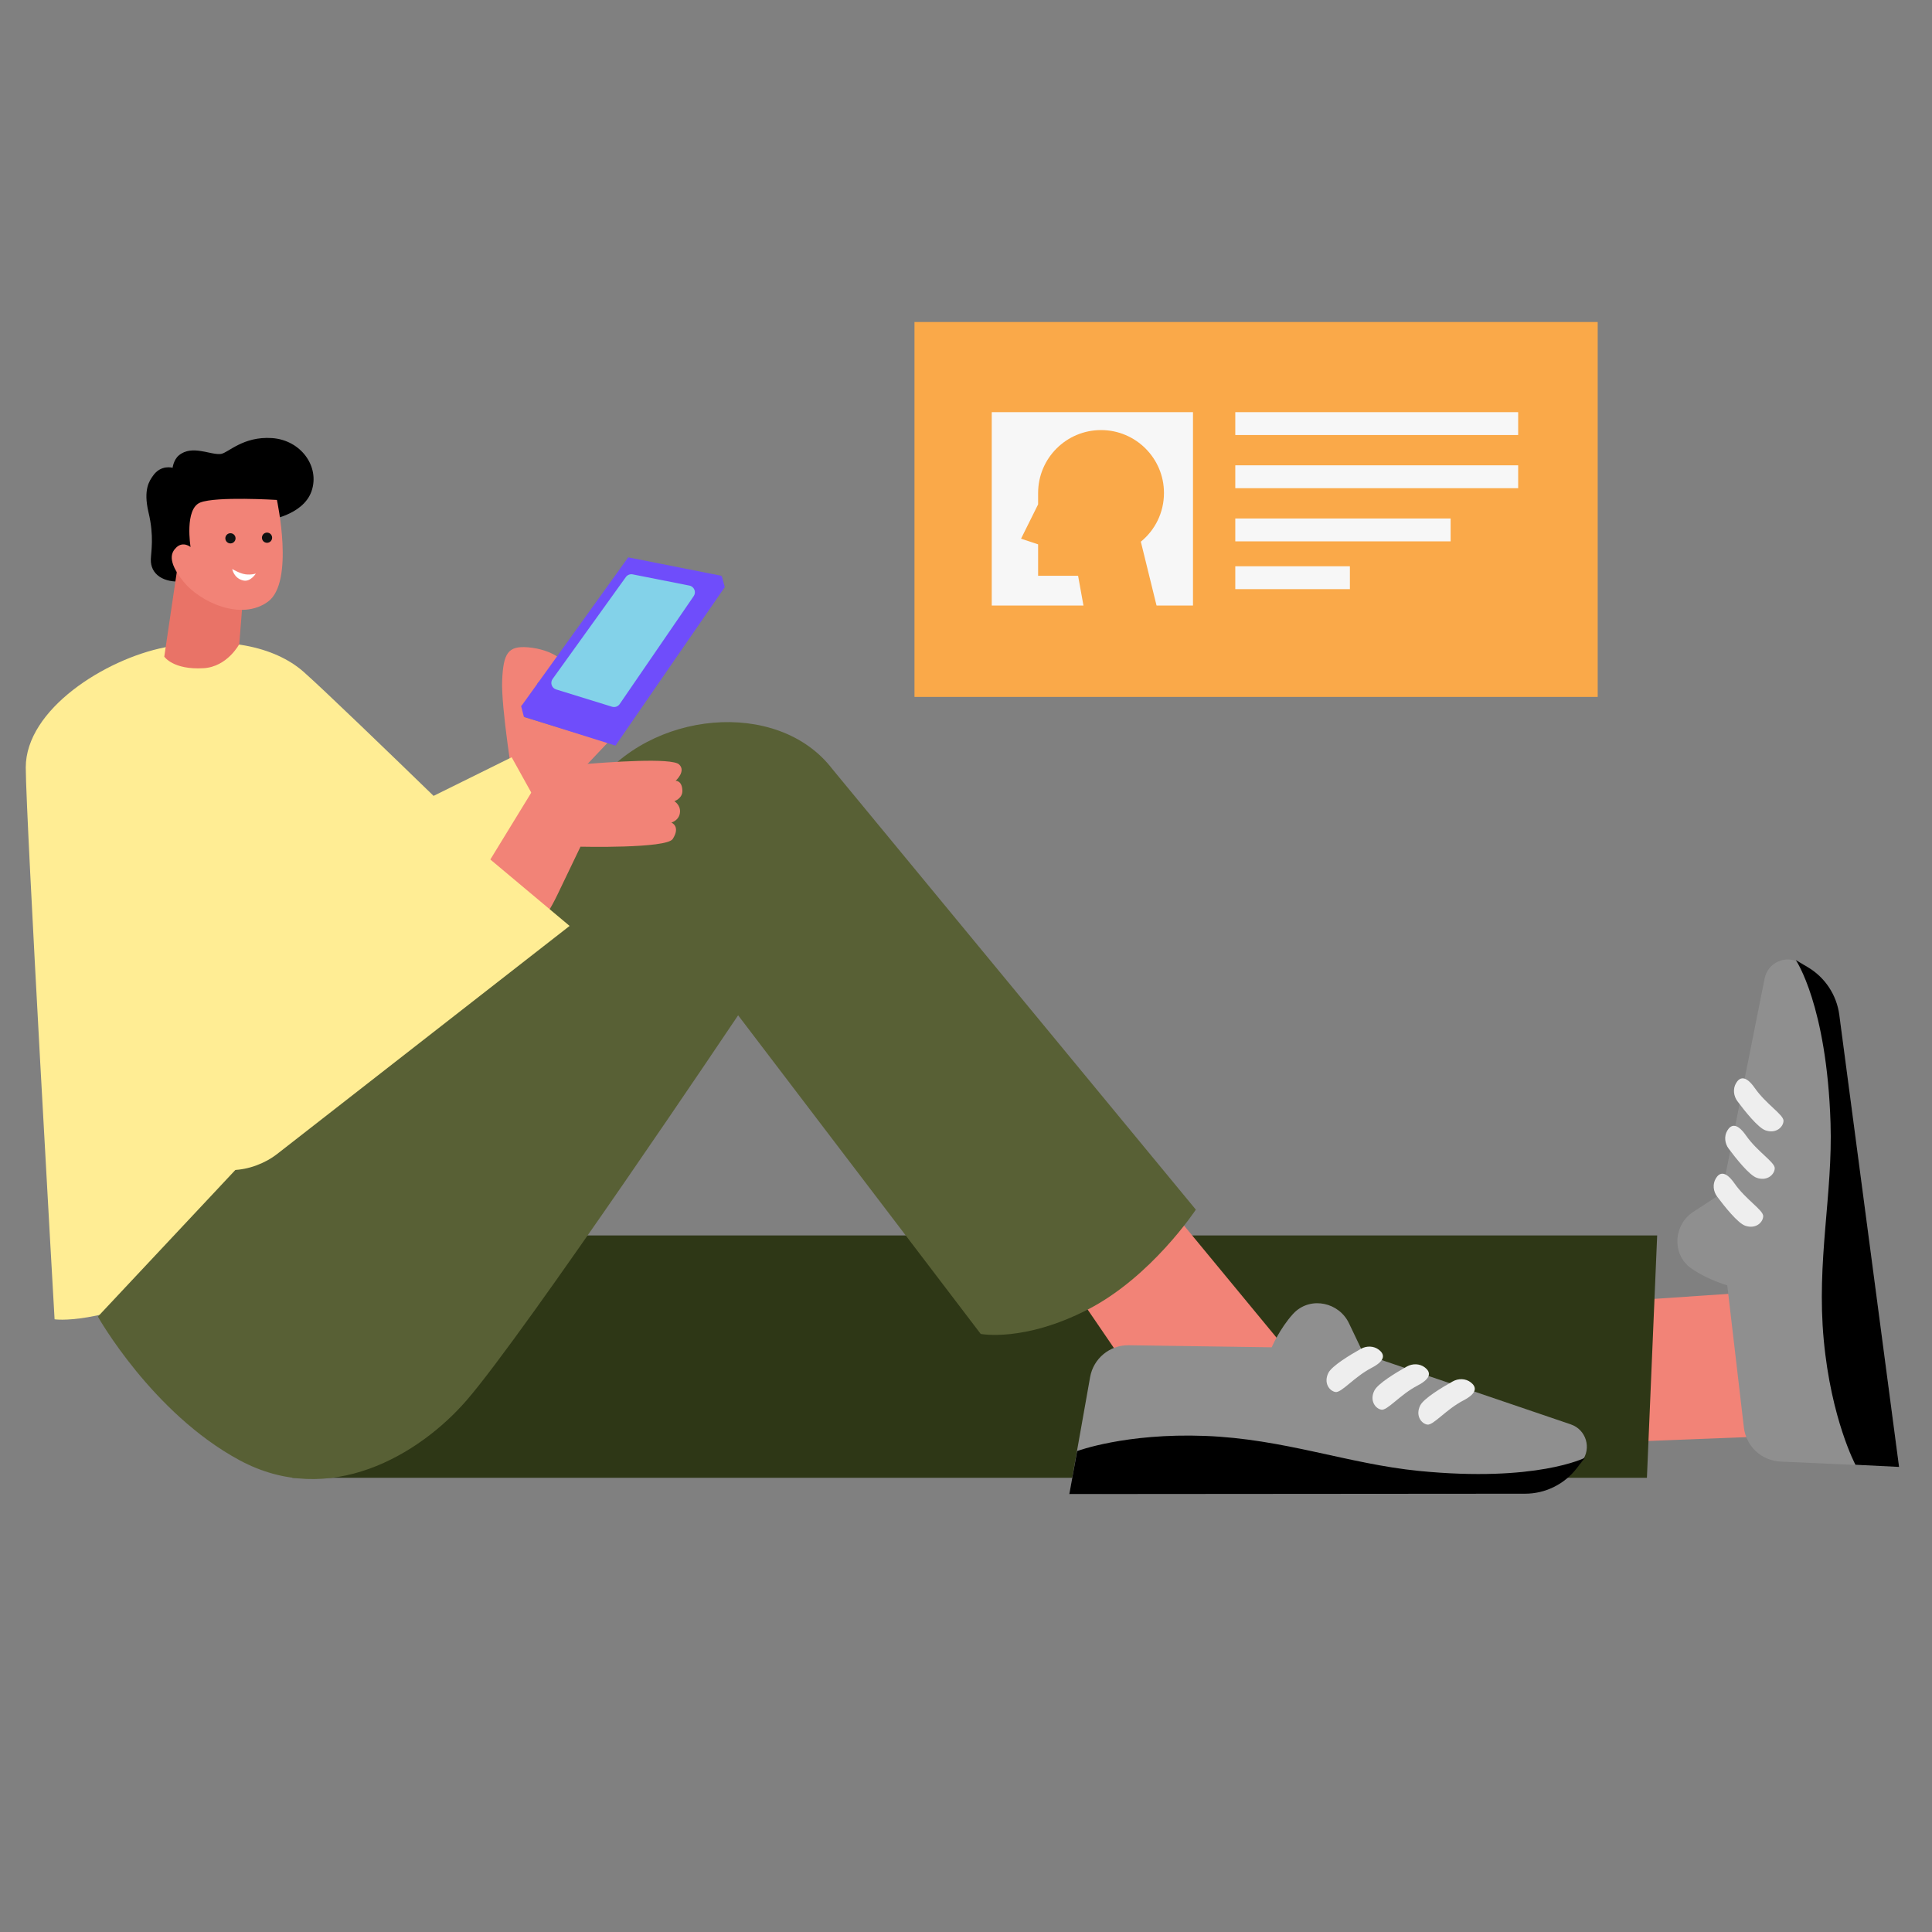 <svg width="150" height="150" viewBox="0 0 150 150" fill="none" xmlns="http://www.w3.org/2000/svg" style="width: 501px; height: 501px;"><rect x="0" y="0" width="150" height="150" fill="#808080" stroke="none"/><style>
     .contact17 {animation:contact17 3s infinite;}
     @keyframes contact17 {
         0%{transform: translate3d(0, -10px, 0);}
         50%{transform: translate3d(0, -2px, 0);}
         100%{transform: translate3d(0, -10px, 0);}
     }
     @media (prefers-reduced-motion: reduce) {
         .contact17 {
             animation: none;
         }
     }
    </style><path class="fillCls4" d="M41.772 52.966C41.772 52.966 43.542 53.495 43.981 52.463C44.419 51.431 42.855 50.416 41.006 50.258C39.432 50.123 39.082 50.721 38.987 52.821C38.892 54.921 39.885 60.994 39.885 60.994L42.308 62.815L47.188 57.652L40.697 55.675L41.772 52.966Z" fill="#F28377" stroke-width="2px" style="animation-duration: 3s;"></path><path class="fillCls12" d="M56.043 44.74L56.272 45.583L47.786 57.889L40.673 55.651L40.459 54.816L56.043 44.74Z" fill="#6F4DFB" stroke-width="2px" style="animation-duration: 3s;"></path><path class="fillCls12" d="M56.037 44.71L48.774 43.272L40.475 54.82L47.593 57.022L56.037 44.71Z" fill="#6F4DFB" stroke-width="2px" style="animation-duration: 3s;"></path><path class="fillCls11" d="M53.525 45.465L49.122 44.594C48.919 44.554 48.71 44.636 48.59 44.804L42.905 52.714C42.694 53.008 42.834 53.422 43.178 53.528L47.518 54.87C47.74 54.938 47.979 54.855 48.111 54.664L53.859 46.283C54.074 45.97 53.899 45.539 53.525 45.465Z" fill="#83D2E9" stroke-width="2px" style="animation-duration: 3s;"></path><path class="fillCls6" d="M42.569 63.918L39.726 58.794L33.663 61.792C30.476 58.7 25.109 53.516 23.568 52.158C21.33 50.188 17.419 49.347 12.797 50.26C8.175 51.173 2 55.069 2 59.587C2 63.349 4.238 102.429 4.238 102.429C4.238 102.429 7.549 102.965 14.798 99.562C21.833 96.26 32.428 76.873 32.428 76.873L34.668 69.109L42.569 63.918Z" fill="#FFED94" stroke-width="2px" style="animation-duration: 3s;"></path><path class="fillCls4" d="M120.763 112.156L120.165 101.408L137.494 100.229L136.821 111.53L120.763 112.156Z" fill="#F28377" stroke-width="2px" style="animation-duration: 3s;"></path><path class="fillCls9" d="M138.237 113.476L147.443 113.892L142.896 79.509C142.633 77.514 141.46 75.753 139.721 74.743C138.635 74.111 137.251 74.735 137.005 75.968L133.68 92.645L131.469 94.086C129.971 95.06 129.782 97.245 131.169 98.374C131.22 98.415 131.272 98.454 131.324 98.489C132.587 99.367 134.104 99.792 134.104 99.792L135.394 110.827C135.563 112.287 136.767 113.41 138.237 113.476Z" fill="#8F8F8F" stroke-width="2px" style="animation-duration: 3s;"></path><path class="fillCls3" d="M144.057 113.725C144.057 113.725 142.172 110.192 141.596 104.042C141.019 97.894 142.303 92.74 142.123 87.188C141.828 78.028 139.428 74.542 139.428 74.542L140.351 75.088C141.695 75.881 142.599 77.249 142.803 78.796L147.443 113.892L144.057 113.725Z" fill="#000000" stroke-width="2px" style="animation-duration: 3s;"></path><path class="fillCls10" d="M133.21 91.504C132.953 91.943 133.016 92.498 133.319 92.904C133.886 93.664 134.919 94.964 135.497 95.164C136.322 95.45 136.88 94.903 136.895 94.428C136.91 93.953 135.55 93.148 134.67 91.886C133.921 90.814 133.467 91.062 133.21 91.504Z" fill="#EEEEEE" stroke-width="2px" style="animation-duration: 3s;"></path><path class="fillCls10" d="M134.104 87.784C133.847 88.222 133.911 88.778 134.215 89.184C134.781 89.944 135.815 91.244 136.391 91.444C137.218 91.729 137.774 91.183 137.791 90.707C137.806 90.232 136.445 89.426 135.564 88.166C134.817 87.094 134.363 87.344 134.104 87.784Z" fill="#EEEEEE" stroke-width="2px" style="animation-duration: 3s;"></path><path class="fillCls10" d="M134.785 84.099C134.528 84.538 134.592 85.094 134.895 85.501C135.462 86.26 136.495 87.561 137.072 87.76C137.898 88.045 138.455 87.498 138.471 87.024C138.488 86.549 137.127 85.743 136.246 84.481C135.497 83.41 135.043 83.659 134.785 84.099Z" fill="#EEEEEE" stroke-width="2px" style="animation-duration: 3s;"></path><path class="fillCls8" d="M127.866 114.736H22.69L40.831 95.919H128.662L127.866 114.736Z" fill="#2E3716" stroke-width="2px" style="animation-duration: 3s;"></path><path class="fillCls4" d="M81.632 97.554L89.668 92.414L102.359 107.792L88.247 107.242L81.632 97.554Z" fill="#F28377" stroke-width="2px" style="animation-duration: 3s;"></path><path class="fillCls9" d="M84.636 106.918L83.023 116L117.684 115.974C119.695 115.971 121.592 115.038 122.821 113.445C123.588 112.449 123.15 110.995 121.96 110.59L105.869 105.115L104.732 102.733C103.961 101.121 101.821 100.648 100.522 101.878C100.475 101.922 100.43 101.968 100.388 102.016C99.353 103.156 98.734 104.604 98.734 104.604L87.631 104.445C86.16 104.425 84.893 105.472 84.636 106.918Z" fill="#8F8F8F" stroke-width="2px" style="animation-duration: 3s;"></path><path class="fillCls3" d="M83.629 112.661C83.629 112.661 87.377 111.252 93.544 111.483C99.712 111.712 104.651 113.657 110.176 114.203C119.292 115.106 123.057 113.178 123.057 113.178L122.396 114.024C121.434 115.253 119.962 115.971 118.403 115.971L83.023 115.998L83.629 112.661Z" fill="#000000" stroke-width="2px" style="animation-duration: 3s;"></path><path class="fillCls10" d="M107.062 104.798C106.661 104.487 106.103 104.476 105.659 104.724C104.831 105.188 103.41 106.042 103.136 106.59C102.746 107.371 103.215 107.997 103.684 108.075C104.153 108.152 105.129 106.906 106.494 106.198C107.653 105.594 107.464 105.112 107.062 104.798Z" fill="#EEEEEE" stroke-width="2px" style="animation-duration: 3s;"></path><path class="fillCls10" d="M110.631 106.171C110.229 105.86 109.671 105.85 109.228 106.097C108.401 106.561 106.979 107.415 106.706 107.963C106.316 108.744 106.785 109.37 107.252 109.447C107.721 109.525 108.697 108.279 110.062 107.571C111.222 106.967 111.034 106.485 110.631 106.171Z" fill="#EEEEEE" stroke-width="2px" style="animation-duration: 3s;"></path><path class="fillCls10" d="M114.192 107.327C113.791 107.016 113.233 107.006 112.789 107.253C111.961 107.717 110.539 108.571 110.266 109.119C109.876 109.9 110.345 110.526 110.814 110.604C111.282 110.681 112.257 109.435 113.623 108.727C114.782 108.123 114.596 107.641 114.192 107.327Z" fill="#EEEEEE" stroke-width="2px" style="animation-duration: 3s;"></path><path class="fillCls7" d="M7.599 102.223L46.114 61.139C50.36 55.189 60.368 54.166 64.619 59.703L92.845 93.916C92.845 93.916 89.411 99.126 84.447 101.676C79.483 104.227 76.141 103.565 76.141 103.565L57.308 78.828C57.308 78.828 40.8 103.442 36.23 108.717C32.563 112.951 25.567 117.127 18.6 113.373C11.816 109.718 7.599 102.223 7.599 102.223Z" fill="#586035" stroke-width="2px" style="animation-duration: 3s;"></path><path class="fillCls4" d="M36.538 69.232L41.315 61.431C42.027 60.267 43.249 59.51 44.606 59.391C47.454 59.142 52.158 58.821 52.726 59.352C53.289 59.877 52.455 60.621 52.455 60.621C52.455 60.621 52.961 60.59 52.98 61.391C52.995 61.994 52.355 62.204 52.355 62.204C52.355 62.204 52.833 62.487 52.796 63.046C52.752 63.7 52.124 63.863 52.124 63.863C52.124 63.863 52.863 64.147 52.231 65.138C51.748 65.894 45.068 65.737 45.068 65.737C45.068 65.737 44.219 67.503 43.266 69.49C42.312 71.477 40.671 73.658 40.671 73.658L36.538 69.232Z" fill="#F28377" stroke-width="2px" style="animation-duration: 3s;"></path><path class="fillCls3" d="M20.755 40.396C20.755 40.396 23.534 40.038 24.19 38.13C24.847 36.223 23.359 34.164 21.116 34.012C18.873 33.861 17.712 35.161 17.161 35.242C16.367 35.359 14.904 34.494 13.879 35.362C13.475 35.703 13.401 36.318 13.401 36.318C13.401 36.318 12.487 36.047 11.871 36.949C11.631 37.303 11.097 37.962 11.534 39.795C11.972 41.629 11.731 42.812 11.711 43.427C11.675 44.58 12.678 45.282 14.227 45.133C15.777 44.985 20.755 40.396 20.755 40.396Z" fill="#000000" stroke-width="2px" style="animation-duration: 3s;"></path><path class="fillCls5" d="M13.788 43.99L12.754 50.98C12.754 50.98 13.437 52.023 15.809 51.879C17.654 51.767 18.578 50.008 18.578 50.008L18.848 46.593L13.788 43.99Z" fill="#E97367" stroke-width="2px" style="animation-duration: 3s;"></path><path class="fillCls4" d="M21.499 38.815C21.499 38.815 22.882 45.183 20.81 46.71C18.738 48.237 15.51 46.746 14.227 45.134C12.946 43.524 13.306 42.864 13.703 42.493C14.228 42.003 14.795 42.47 14.795 42.47C14.795 42.47 14.309 39.512 15.545 39.017C16.781 38.521 21.499 38.815 21.499 38.815Z" fill="#F28377" stroke-width="2px" style="animation-duration: 3s;"></path><path class="fillCls2" d="M17.891 42.191C18.11 42.191 18.288 42.013 18.288 41.795C18.288 41.576 18.11 41.399 17.891 41.399C17.673 41.399 17.495 41.576 17.495 41.795C17.495 42.013 17.673 42.191 17.891 42.191Z" fill="#111111" stroke-width="2px" style="animation-duration: 3s;"></path><path class="fillCls2" d="M20.732 42.143C20.951 42.143 21.128 41.966 21.128 41.747C21.128 41.528 20.951 41.351 20.732 41.351C20.514 41.351 20.337 41.528 20.337 41.747C20.337 41.966 20.514 42.143 20.732 42.143Z" fill="#111111" stroke-width="2px" style="animation-duration: 3s;"></path><path class="fillCls1" d="M19.864 44.531C19.864 44.531 19.505 44.651 19.058 44.59C18.612 44.531 18.031 44.177 18.031 44.177C18.031 44.177 18.144 44.903 18.898 45.071C19.448 45.195 19.864 44.531 19.864 44.531Z" fill="#FFFFFF" stroke-width="2px" style="animation-duration: 3s;"></path><path class="fillCls6" d="M38.057 66.72L21.502 76.37L15.605 59.823C14.302 56.166 9.995 54.598 6.649 56.565C3.952 58.15 2.861 61.502 4.111 64.372C4.111 64.372 10.873 84.043 14.996 89.508C16.468 91.46 19.599 91.091 21.527 89.588L44.225 71.889L38.057 66.72Z" fill="#FFED94" stroke-width="2px" style="animation-duration: 3s;"></path><g class="contact17" style="animation-duration: 3s;"><path class="fillCls14" d="M124.045 25H71V54.109H124.045V25Z" fill="#FAA949" stroke-width="2px"></path><path class="fillCls13" d="M92.623 32H77V47.013H92.623V32Z" fill="#F7F7F7" stroke-width="2px"></path><path class="fillCls13" d="M95.908 33.775V32H117.87V33.775H95.908Z" fill="#F7F7F7" stroke-width="2px"></path><path class="fillCls13" d="M95.908 37.903V36.127H117.87V37.903H95.908Z" fill="#F7F7F7" stroke-width="2px"></path><path class="fillCls13" d="M95.908 42.031V40.255H112.627V42.031H95.908Z" fill="#F7F7F7" stroke-width="2px"></path><path class="fillCls13" d="M95.908 45.741V43.965H104.805V45.741H95.908Z" fill="#F7F7F7" stroke-width="2px"></path><path class="fillCls14" d="M88.571 42.059C89.674 41.16 90.37 39.803 90.37 38.276C90.37 35.579 88.181 33.391 85.484 33.391C82.787 33.391 80.599 35.579 80.599 38.276C80.599 38.344 80.599 38.429 80.599 38.497V39.158L79.275 41.822L80.599 42.263V44.705H83.703L84.144 47.148H89.827L88.571 42.042V42.059Z" fill="#FAA949" stroke-width="2px"></path></g></svg>